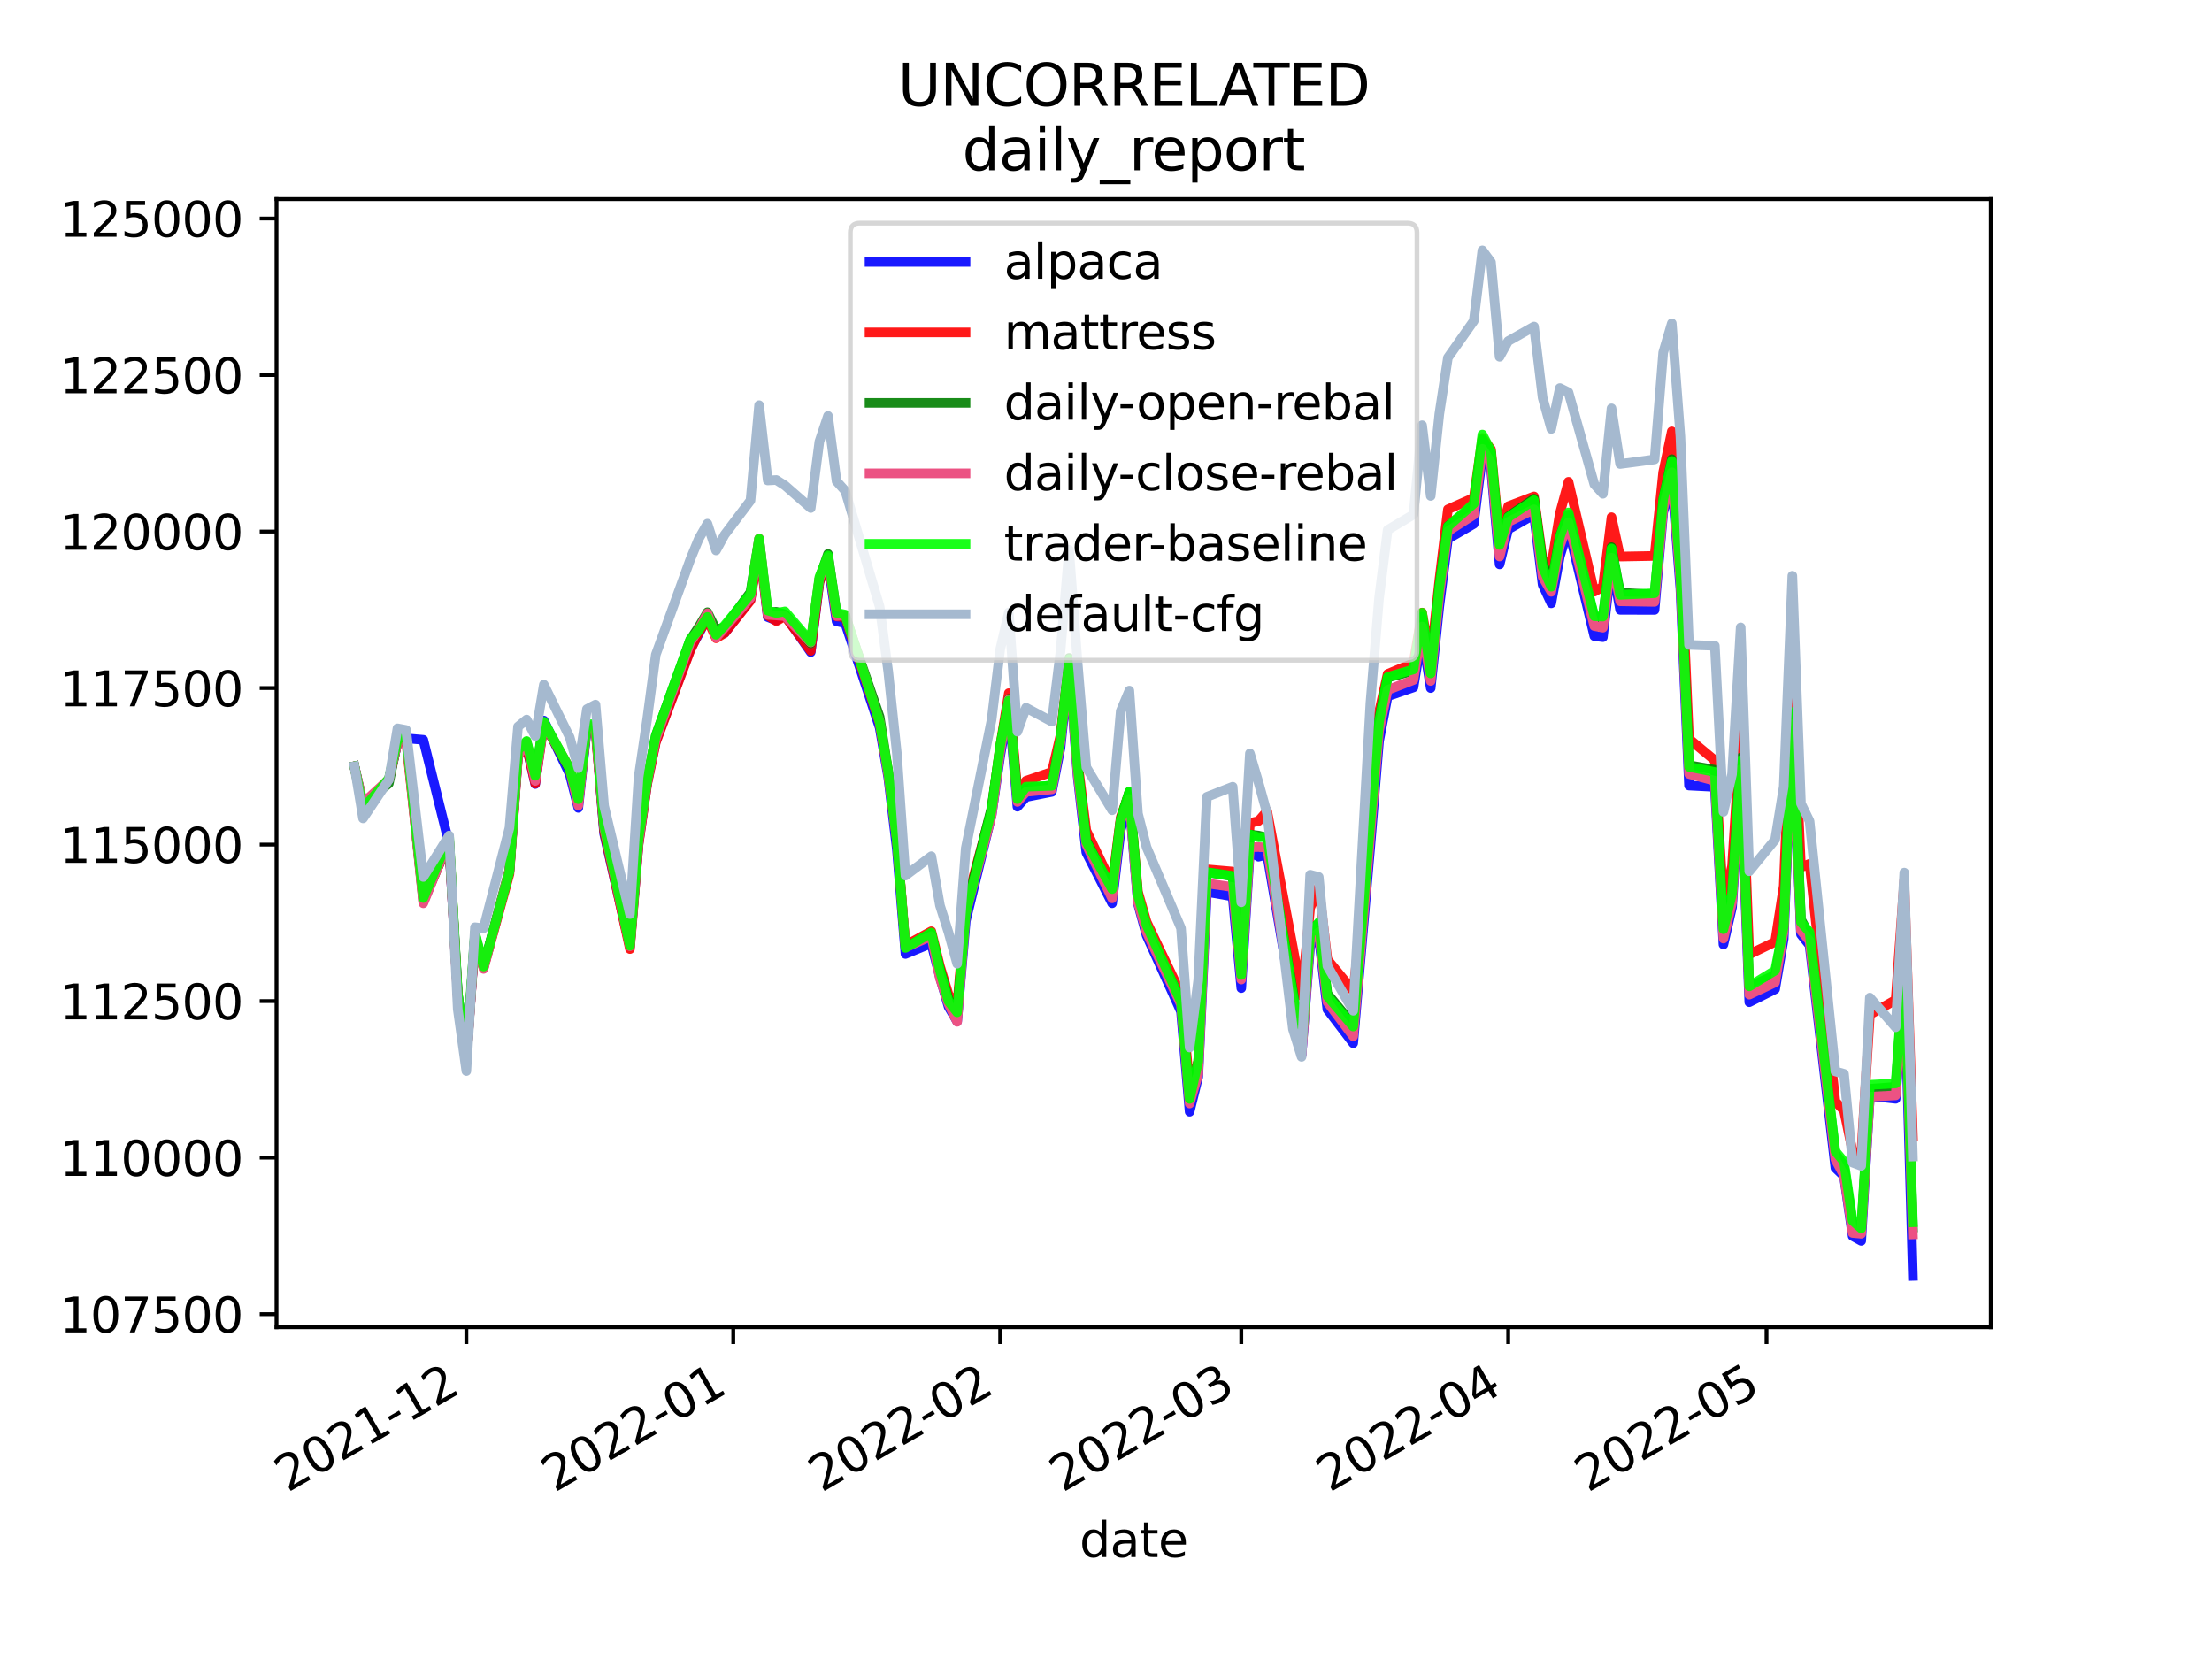 <?xml version="1.0" encoding="utf-8" standalone="no"?>
<!DOCTYPE svg PUBLIC "-//W3C//DTD SVG 1.1//EN"
  "http://www.w3.org/Graphics/SVG/1.1/DTD/svg11.dtd">
<svg height="345.6pt" version="1.1" viewBox="0 0 460.8 345.6" width="460.8pt" xmlns="http://www.w3.org/2000/svg" xmlns:xlink="http://www.w3.org/1999/xlink">
 <defs>
  <style type="text/css">*{stroke-linecap:butt;stroke-linejoin:round;}</style>
 </defs>
 <g id="figure_1">
  <g id="patch_1">
   <path d="M 0 345.6 
L 460.8 345.6 
L 460.8 0 
L 0 0 
z
" style="fill:#ffffff;"/>
  </g>
  <g id="axes_1">
   <g id="patch_2">
    <path d="M 57.6 276.48 
L 414.72 276.48 
L 414.72 41.472 
L 57.6 41.472 
z
" style="fill:#ffffff;"/>
   </g>
   <g id="matplotlib.axis_1">
    <g id="xtick_1">
     <g id="line2d_1">
      <defs>
       <path d="M 0 0 
L 0 3.5 
" id="m621f47d88f" style="stroke:#000000;stroke-width:0.8;"/>
      </defs>
      <g>
       <use style="stroke:#000000;stroke-width:0.8;" x="97.15" xlink:href="#m621f47d88f" y="276.48"/>
      </g>
     </g>
     <g id="text_1">
      <!-- 2021-12 -->
      <g transform="translate(59.926 310.952)rotate(-30)scale(0.1 -0.1)">
       <defs>
        <path d="M 1228 531 
L 3431 531 
L 3431 0 
L 469 0 
L 469 531 
Q 828 903 1448 1529 
Q 2069 2156 2228 2338 
Q 2531 2678 2651 2914 
Q 2772 3150 2772 3378 
Q 2772 3750 2511 3984 
Q 2250 4219 1831 4219 
Q 1534 4219 1204 4116 
Q 875 4013 500 3803 
L 500 4441 
Q 881 4594 1212 4672 
Q 1544 4750 1819 4750 
Q 2544 4750 2975 4387 
Q 3406 4025 3406 3419 
Q 3406 3131 3298 2873 
Q 3191 2616 2906 2266 
Q 2828 2175 2409 1742 
Q 1991 1309 1228 531 
z
" id="DejaVuSans-32" transform="scale(0.016)"/>
        <path d="M 2034 4250 
Q 1547 4250 1301 3770 
Q 1056 3291 1056 2328 
Q 1056 1369 1301 889 
Q 1547 409 2034 409 
Q 2525 409 2770 889 
Q 3016 1369 3016 2328 
Q 3016 3291 2770 3770 
Q 2525 4250 2034 4250 
z
M 2034 4750 
Q 2819 4750 3233 4129 
Q 3647 3509 3647 2328 
Q 3647 1150 3233 529 
Q 2819 -91 2034 -91 
Q 1250 -91 836 529 
Q 422 1150 422 2328 
Q 422 3509 836 4129 
Q 1250 4750 2034 4750 
z
" id="DejaVuSans-30" transform="scale(0.016)"/>
        <path d="M 794 531 
L 1825 531 
L 1825 4091 
L 703 3866 
L 703 4441 
L 1819 4666 
L 2450 4666 
L 2450 531 
L 3481 531 
L 3481 0 
L 794 0 
L 794 531 
z
" id="DejaVuSans-31" transform="scale(0.016)"/>
        <path d="M 313 2009 
L 1997 2009 
L 1997 1497 
L 313 1497 
L 313 2009 
z
" id="DejaVuSans-2d" transform="scale(0.016)"/>
       </defs>
       <use xlink:href="#DejaVuSans-32"/>
       <use x="63.623" xlink:href="#DejaVuSans-30"/>
       <use x="127.246" xlink:href="#DejaVuSans-32"/>
       <use x="190.869" xlink:href="#DejaVuSans-31"/>
       <use x="254.492" xlink:href="#DejaVuSans-2d"/>
       <use x="290.576" xlink:href="#DejaVuSans-31"/>
       <use x="354.199" xlink:href="#DejaVuSans-32"/>
      </g>
     </g>
    </g>
    <g id="xtick_2">
     <g id="line2d_2">
      <g>
       <use style="stroke:#000000;stroke-width:0.8;" x="152.754" xlink:href="#m621f47d88f" y="276.48"/>
      </g>
     </g>
     <g id="text_2">
      <!-- 2022-01 -->
      <g transform="translate(115.529 310.952)rotate(-30)scale(0.1 -0.1)">
       <use xlink:href="#DejaVuSans-32"/>
       <use x="63.623" xlink:href="#DejaVuSans-30"/>
       <use x="127.246" xlink:href="#DejaVuSans-32"/>
       <use x="190.869" xlink:href="#DejaVuSans-32"/>
       <use x="254.492" xlink:href="#DejaVuSans-2d"/>
       <use x="290.576" xlink:href="#DejaVuSans-30"/>
       <use x="354.199" xlink:href="#DejaVuSans-31"/>
      </g>
     </g>
    </g>
    <g id="xtick_3">
     <g id="line2d_3">
      <g>
       <use style="stroke:#000000;stroke-width:0.8;" x="208.358" xlink:href="#m621f47d88f" y="276.48"/>
      </g>
     </g>
     <g id="text_3">
      <!-- 2022-02 -->
      <g transform="translate(171.133 310.952)rotate(-30)scale(0.1 -0.1)">
       <use xlink:href="#DejaVuSans-32"/>
       <use x="63.623" xlink:href="#DejaVuSans-30"/>
       <use x="127.246" xlink:href="#DejaVuSans-32"/>
       <use x="190.869" xlink:href="#DejaVuSans-32"/>
       <use x="254.492" xlink:href="#DejaVuSans-2d"/>
       <use x="290.576" xlink:href="#DejaVuSans-30"/>
       <use x="354.199" xlink:href="#DejaVuSans-32"/>
      </g>
     </g>
    </g>
    <g id="xtick_4">
     <g id="line2d_4">
      <g>
       <use style="stroke:#000000;stroke-width:0.8;" x="258.581" xlink:href="#m621f47d88f" y="276.48"/>
      </g>
     </g>
     <g id="text_4">
      <!-- 2022-03 -->
      <g transform="translate(221.356 310.952)rotate(-30)scale(0.1 -0.1)">
       <defs>
        <path d="M 2597 2516 
Q 3050 2419 3304 2112 
Q 3559 1806 3559 1356 
Q 3559 666 3084 287 
Q 2609 -91 1734 -91 
Q 1441 -91 1130 -33 
Q 819 25 488 141 
L 488 750 
Q 750 597 1062 519 
Q 1375 441 1716 441 
Q 2309 441 2620 675 
Q 2931 909 2931 1356 
Q 2931 1769 2642 2001 
Q 2353 2234 1838 2234 
L 1294 2234 
L 1294 2753 
L 1863 2753 
Q 2328 2753 2575 2939 
Q 2822 3125 2822 3475 
Q 2822 3834 2567 4026 
Q 2313 4219 1838 4219 
Q 1578 4219 1281 4162 
Q 984 4106 628 3988 
L 628 4550 
Q 988 4650 1302 4700 
Q 1616 4750 1894 4750 
Q 2613 4750 3031 4423 
Q 3450 4097 3450 3541 
Q 3450 3153 3228 2886 
Q 3006 2619 2597 2516 
z
" id="DejaVuSans-33" transform="scale(0.016)"/>
       </defs>
       <use xlink:href="#DejaVuSans-32"/>
       <use x="63.623" xlink:href="#DejaVuSans-30"/>
       <use x="127.246" xlink:href="#DejaVuSans-32"/>
       <use x="190.869" xlink:href="#DejaVuSans-32"/>
       <use x="254.492" xlink:href="#DejaVuSans-2d"/>
       <use x="290.576" xlink:href="#DejaVuSans-30"/>
       <use x="354.199" xlink:href="#DejaVuSans-33"/>
      </g>
     </g>
    </g>
    <g id="xtick_5">
     <g id="line2d_5">
      <g>
       <use style="stroke:#000000;stroke-width:0.8;" x="314.185" xlink:href="#m621f47d88f" y="276.48"/>
      </g>
     </g>
     <g id="text_5">
      <!-- 2022-04 -->
      <g transform="translate(276.96 310.952)rotate(-30)scale(0.1 -0.1)">
       <defs>
        <path d="M 2419 4116 
L 825 1625 
L 2419 1625 
L 2419 4116 
z
M 2253 4666 
L 3047 4666 
L 3047 1625 
L 3713 1625 
L 3713 1100 
L 3047 1100 
L 3047 0 
L 2419 0 
L 2419 1100 
L 313 1100 
L 313 1709 
L 2253 4666 
z
" id="DejaVuSans-34" transform="scale(0.016)"/>
       </defs>
       <use xlink:href="#DejaVuSans-32"/>
       <use x="63.623" xlink:href="#DejaVuSans-30"/>
       <use x="127.246" xlink:href="#DejaVuSans-32"/>
       <use x="190.869" xlink:href="#DejaVuSans-32"/>
       <use x="254.492" xlink:href="#DejaVuSans-2d"/>
       <use x="290.576" xlink:href="#DejaVuSans-30"/>
       <use x="354.199" xlink:href="#DejaVuSans-34"/>
      </g>
     </g>
    </g>
    <g id="xtick_6">
     <g id="line2d_6">
      <g>
       <use style="stroke:#000000;stroke-width:0.8;" x="367.995" xlink:href="#m621f47d88f" y="276.48"/>
      </g>
     </g>
     <g id="text_6">
      <!-- 2022-05 -->
      <g transform="translate(330.77 310.952)rotate(-30)scale(0.1 -0.1)">
       <defs>
        <path d="M 691 4666 
L 3169 4666 
L 3169 4134 
L 1269 4134 
L 1269 2991 
Q 1406 3038 1543 3061 
Q 1681 3084 1819 3084 
Q 2600 3084 3056 2656 
Q 3513 2228 3513 1497 
Q 3513 744 3044 326 
Q 2575 -91 1722 -91 
Q 1428 -91 1123 -41 
Q 819 9 494 109 
L 494 744 
Q 775 591 1075 516 
Q 1375 441 1709 441 
Q 2250 441 2565 725 
Q 2881 1009 2881 1497 
Q 2881 1984 2565 2268 
Q 2250 2553 1709 2553 
Q 1456 2553 1204 2497 
Q 953 2441 691 2322 
L 691 4666 
z
" id="DejaVuSans-35" transform="scale(0.016)"/>
       </defs>
       <use xlink:href="#DejaVuSans-32"/>
       <use x="63.623" xlink:href="#DejaVuSans-30"/>
       <use x="127.246" xlink:href="#DejaVuSans-32"/>
       <use x="190.869" xlink:href="#DejaVuSans-32"/>
       <use x="254.492" xlink:href="#DejaVuSans-2d"/>
       <use x="290.576" xlink:href="#DejaVuSans-30"/>
       <use x="354.199" xlink:href="#DejaVuSans-35"/>
      </g>
     </g>
    </g>
    <g id="text_7">
     <!-- date -->
     <g transform="translate(224.885 324.351)scale(0.1 -0.1)">
      <defs>
       <path d="M 2906 2969 
L 2906 4863 
L 3481 4863 
L 3481 0 
L 2906 0 
L 2906 525 
Q 2725 213 2448 61 
Q 2172 -91 1784 -91 
Q 1150 -91 751 415 
Q 353 922 353 1747 
Q 353 2572 751 3078 
Q 1150 3584 1784 3584 
Q 2172 3584 2448 3432 
Q 2725 3281 2906 2969 
z
M 947 1747 
Q 947 1113 1208 752 
Q 1469 391 1925 391 
Q 2381 391 2643 752 
Q 2906 1113 2906 1747 
Q 2906 2381 2643 2742 
Q 2381 3103 1925 3103 
Q 1469 3103 1208 2742 
Q 947 2381 947 1747 
z
" id="DejaVuSans-64" transform="scale(0.016)"/>
       <path d="M 2194 1759 
Q 1497 1759 1228 1600 
Q 959 1441 959 1056 
Q 959 750 1161 570 
Q 1363 391 1709 391 
Q 2188 391 2477 730 
Q 2766 1069 2766 1631 
L 2766 1759 
L 2194 1759 
z
M 3341 1997 
L 3341 0 
L 2766 0 
L 2766 531 
Q 2569 213 2275 61 
Q 1981 -91 1556 -91 
Q 1019 -91 701 211 
Q 384 513 384 1019 
Q 384 1609 779 1909 
Q 1175 2209 1959 2209 
L 2766 2209 
L 2766 2266 
Q 2766 2663 2505 2880 
Q 2244 3097 1772 3097 
Q 1472 3097 1187 3025 
Q 903 2953 641 2809 
L 641 3341 
Q 956 3463 1253 3523 
Q 1550 3584 1831 3584 
Q 2591 3584 2966 3190 
Q 3341 2797 3341 1997 
z
" id="DejaVuSans-61" transform="scale(0.016)"/>
       <path d="M 1172 4494 
L 1172 3500 
L 2356 3500 
L 2356 3053 
L 1172 3053 
L 1172 1153 
Q 1172 725 1289 603 
Q 1406 481 1766 481 
L 2356 481 
L 2356 0 
L 1766 0 
Q 1100 0 847 248 
Q 594 497 594 1153 
L 594 3053 
L 172 3053 
L 172 3500 
L 594 3500 
L 594 4494 
L 1172 4494 
z
" id="DejaVuSans-74" transform="scale(0.016)"/>
       <path d="M 3597 1894 
L 3597 1613 
L 953 1613 
Q 991 1019 1311 708 
Q 1631 397 2203 397 
Q 2534 397 2845 478 
Q 3156 559 3463 722 
L 3463 178 
Q 3153 47 2828 -22 
Q 2503 -91 2169 -91 
Q 1331 -91 842 396 
Q 353 884 353 1716 
Q 353 2575 817 3079 
Q 1281 3584 2069 3584 
Q 2775 3584 3186 3129 
Q 3597 2675 3597 1894 
z
M 3022 2063 
Q 3016 2534 2758 2815 
Q 2500 3097 2075 3097 
Q 1594 3097 1305 2825 
Q 1016 2553 972 2059 
L 3022 2063 
z
" id="DejaVuSans-65" transform="scale(0.016)"/>
      </defs>
      <use xlink:href="#DejaVuSans-64"/>
      <use x="63.477" xlink:href="#DejaVuSans-61"/>
      <use x="124.756" xlink:href="#DejaVuSans-74"/>
      <use x="163.965" xlink:href="#DejaVuSans-65"/>
     </g>
    </g>
   </g>
   <g id="matplotlib.axis_2">
    <g id="ytick_1">
     <g id="line2d_7">
      <defs>
       <path d="M 0 0 
L -3.5 0 
" id="m52523280ad" style="stroke:#000000;stroke-width:0.8;"/>
      </defs>
      <g>
       <use style="stroke:#000000;stroke-width:0.8;" x="57.6" xlink:href="#m52523280ad" y="273.765"/>
      </g>
     </g>
     <g id="text_8">
      <!-- 107500 -->
      <g transform="translate(12.425 277.564)scale(0.1 -0.1)">
       <defs>
        <path d="M 525 4666 
L 3525 4666 
L 3525 4397 
L 1831 0 
L 1172 0 
L 2766 4134 
L 525 4134 
L 525 4666 
z
" id="DejaVuSans-37" transform="scale(0.016)"/>
       </defs>
       <use xlink:href="#DejaVuSans-31"/>
       <use x="63.623" xlink:href="#DejaVuSans-30"/>
       <use x="127.246" xlink:href="#DejaVuSans-37"/>
       <use x="190.869" xlink:href="#DejaVuSans-35"/>
       <use x="254.492" xlink:href="#DejaVuSans-30"/>
       <use x="318.115" xlink:href="#DejaVuSans-30"/>
      </g>
     </g>
    </g>
    <g id="ytick_2">
     <g id="line2d_8">
      <g>
       <use style="stroke:#000000;stroke-width:0.8;" x="57.6" xlink:href="#m52523280ad" y="241.158"/>
      </g>
     </g>
     <g id="text_9">
      <!-- 110000 -->
      <g transform="translate(12.425 244.957)scale(0.1 -0.1)">
       <use xlink:href="#DejaVuSans-31"/>
       <use x="63.623" xlink:href="#DejaVuSans-31"/>
       <use x="127.246" xlink:href="#DejaVuSans-30"/>
       <use x="190.869" xlink:href="#DejaVuSans-30"/>
       <use x="254.492" xlink:href="#DejaVuSans-30"/>
       <use x="318.115" xlink:href="#DejaVuSans-30"/>
      </g>
     </g>
    </g>
    <g id="ytick_3">
     <g id="line2d_9">
      <g>
       <use style="stroke:#000000;stroke-width:0.8;" x="57.6" xlink:href="#m52523280ad" y="208.551"/>
      </g>
     </g>
     <g id="text_10">
      <!-- 112500 -->
      <g transform="translate(12.425 212.351)scale(0.1 -0.1)">
       <use xlink:href="#DejaVuSans-31"/>
       <use x="63.623" xlink:href="#DejaVuSans-31"/>
       <use x="127.246" xlink:href="#DejaVuSans-32"/>
       <use x="190.869" xlink:href="#DejaVuSans-35"/>
       <use x="254.492" xlink:href="#DejaVuSans-30"/>
       <use x="318.115" xlink:href="#DejaVuSans-30"/>
      </g>
     </g>
    </g>
    <g id="ytick_4">
     <g id="line2d_10">
      <g>
       <use style="stroke:#000000;stroke-width:0.8;" x="57.6" xlink:href="#m52523280ad" y="175.945"/>
      </g>
     </g>
     <g id="text_11">
      <!-- 115000 -->
      <g transform="translate(12.425 179.744)scale(0.1 -0.1)">
       <use xlink:href="#DejaVuSans-31"/>
       <use x="63.623" xlink:href="#DejaVuSans-31"/>
       <use x="127.246" xlink:href="#DejaVuSans-35"/>
       <use x="190.869" xlink:href="#DejaVuSans-30"/>
       <use x="254.492" xlink:href="#DejaVuSans-30"/>
       <use x="318.115" xlink:href="#DejaVuSans-30"/>
      </g>
     </g>
    </g>
    <g id="ytick_5">
     <g id="line2d_11">
      <g>
       <use style="stroke:#000000;stroke-width:0.8;" x="57.6" xlink:href="#m52523280ad" y="143.338"/>
      </g>
     </g>
     <g id="text_12">
      <!-- 117500 -->
      <g transform="translate(12.425 147.137)scale(0.1 -0.1)">
       <use xlink:href="#DejaVuSans-31"/>
       <use x="63.623" xlink:href="#DejaVuSans-31"/>
       <use x="127.246" xlink:href="#DejaVuSans-37"/>
       <use x="190.869" xlink:href="#DejaVuSans-35"/>
       <use x="254.492" xlink:href="#DejaVuSans-30"/>
       <use x="318.115" xlink:href="#DejaVuSans-30"/>
      </g>
     </g>
    </g>
    <g id="ytick_6">
     <g id="line2d_12">
      <g>
       <use style="stroke:#000000;stroke-width:0.8;" x="57.6" xlink:href="#m52523280ad" y="110.731"/>
      </g>
     </g>
     <g id="text_13">
      <!-- 120000 -->
      <g transform="translate(12.425 114.53)scale(0.1 -0.1)">
       <use xlink:href="#DejaVuSans-31"/>
       <use x="63.623" xlink:href="#DejaVuSans-32"/>
       <use x="127.246" xlink:href="#DejaVuSans-30"/>
       <use x="190.869" xlink:href="#DejaVuSans-30"/>
       <use x="254.492" xlink:href="#DejaVuSans-30"/>
       <use x="318.115" xlink:href="#DejaVuSans-30"/>
      </g>
     </g>
    </g>
    <g id="ytick_7">
     <g id="line2d_13">
      <g>
       <use style="stroke:#000000;stroke-width:0.8;" x="57.6" xlink:href="#m52523280ad" y="78.125"/>
      </g>
     </g>
     <g id="text_14">
      <!-- 122500 -->
      <g transform="translate(12.425 81.924)scale(0.1 -0.1)">
       <use xlink:href="#DejaVuSans-31"/>
       <use x="63.623" xlink:href="#DejaVuSans-32"/>
       <use x="127.246" xlink:href="#DejaVuSans-32"/>
       <use x="190.869" xlink:href="#DejaVuSans-35"/>
       <use x="254.492" xlink:href="#DejaVuSans-30"/>
       <use x="318.115" xlink:href="#DejaVuSans-30"/>
      </g>
     </g>
    </g>
    <g id="ytick_8">
     <g id="line2d_14">
      <g>
       <use style="stroke:#000000;stroke-width:0.8;" x="57.6" xlink:href="#m52523280ad" y="45.518"/>
      </g>
     </g>
     <g id="text_15">
      <!-- 125000 -->
      <g transform="translate(12.425 49.317)scale(0.1 -0.1)">
       <use xlink:href="#DejaVuSans-31"/>
       <use x="63.623" xlink:href="#DejaVuSans-32"/>
       <use x="127.246" xlink:href="#DejaVuSans-35"/>
       <use x="190.869" xlink:href="#DejaVuSans-30"/>
       <use x="254.492" xlink:href="#DejaVuSans-30"/>
       <use x="318.115" xlink:href="#DejaVuSans-30"/>
      </g>
     </g>
    </g>
   </g>
   <g id="line2d_15">
    <path clip-path="url(#pc4876a815e)" d="M 73.833 159.634 
L 75.626 167.587 
L 81.007 162.572 
L 82.801 154.713 
L 84.595 153.808 
L 88.182 154.115 
L 93.563 175.822 
L 95.357 207.191 
L 97.15 220.588 
L 98.944 195.381 
L 100.738 201.538 
L 106.119 181.588 
L 107.912 157.27 
L 109.706 155.54 
L 111.5 163.331 
L 113.294 150.111 
L 118.675 161.274 
L 120.468 168.293 
L 122.262 151.699 
L 124.056 151.475 
L 125.849 173.662 
L 131.23 197.192 
L 133.024 175.727 
L 134.818 163.101 
L 136.611 154.452 
L 143.786 135.312 
L 145.58 132.027 
L 147.373 128.499 
L 149.167 132.439 
L 150.961 131.869 
L 156.342 124.87 
L 158.135 112.852 
L 159.929 128.542 
L 161.723 129.232 
L 163.516 128.137 
L 168.897 135.853 
L 170.691 121.2 
L 172.485 117.155 
L 174.278 129.431 
L 176.072 129.842 
L 183.247 151.571 
L 185.04 161.954 
L 186.834 176.896 
L 188.628 198.728 
L 194.009 196.51 
L 195.802 203.534 
L 197.596 209.722 
L 199.39 212.763 
L 201.183 191.863 
L 206.564 169.831 
L 208.358 157.466 
L 210.152 146.97 
L 211.945 168.049 
L 213.739 166.03 
L 219.12 164.97 
L 220.914 155.833 
L 222.707 138.567 
L 224.501 161.791 
L 226.295 177.588 
L 231.676 188.166 
L 233.469 172.854 
L 235.263 166.805 
L 237.057 188.266 
L 238.851 194.869 
L 246.025 210.728 
L 247.819 231.597 
L 249.613 224.332 
L 251.406 185.791 
L 256.787 186.747 
L 258.581 205.839 
L 260.375 177.198 
L 262.168 178.471 
L 263.962 178.017 
L 269.343 209.527 
L 271.137 219.827 
L 272.93 196.96 
L 274.724 195.053 
L 276.518 210.278 
L 281.899 217.317 
L 283.692 196.687 
L 285.486 175.972 
L 287.28 154.406 
L 289.073 145.034 
L 294.454 143.197 
L 296.248 132.159 
L 298.042 143.338 
L 299.835 126.258 
L 301.629 112.258 
L 307.01 109.135 
L 308.804 94.881 
L 310.597 97.371 
L 312.391 117.571 
L 314.185 110.266 
L 319.566 107.213 
L 321.359 121.826 
L 323.153 125.682 
L 324.947 115.898 
L 326.74 110.025 
L 332.121 132.509 
L 333.915 132.734 
L 335.709 117.083 
L 337.502 127.037 
L 344.677 127.058 
L 346.471 106.739 
L 348.264 99.86 
L 350.058 122.64 
L 351.852 163.647 
L 357.233 163.926 
L 359.026 196.752 
L 360.82 188.987 
L 362.614 161.433 
L 364.408 208.769 
L 369.789 206.065 
L 371.582 195.538 
L 373.376 151.148 
L 375.17 194.647 
L 376.963 196.9 
L 382.344 243.301 
L 384.138 245.009 
L 385.932 257.498 
L 387.725 258.488 
L 389.519 228.311 
L 394.9 228.901 
L 396.694 203.261 
L 398.487 265.798 
" style="fill:none;stroke:#0000ff;stroke-linecap:square;stroke-opacity:0.9;stroke-width:2;"/>
   </g>
   <g id="line2d_16">
    <path clip-path="url(#pc4876a815e)" d="M 73.833 159.634 
L 75.626 168.218 
L 81.007 162.429 
L 82.801 154.59 
L 84.595 154.161 
L 88.182 187.332 
L 93.563 175.614 
L 95.357 207.728 
L 97.15 221.025 
L 98.944 195.443 
L 100.738 201.702 
L 106.119 182.105 
L 107.912 157.524 
L 109.706 155.478 
L 111.5 163.24 
L 113.294 150.792 
L 118.675 160.152 
L 120.468 167.428 
L 122.262 150.955 
L 124.056 152.109 
L 125.849 173.242 
L 131.23 197.705 
L 133.024 175.929 
L 134.818 163.351 
L 136.611 154.687 
L 143.786 135.554 
L 145.58 131.728 
L 147.373 128.961 
L 149.167 132.964 
L 150.961 131.876 
L 156.342 125.1 
L 158.135 113.881 
L 159.929 128.221 
L 161.723 129.387 
L 163.516 128.356 
L 168.897 135.588 
L 170.691 121.303 
L 172.485 116.307 
L 174.278 128.419 
L 176.072 128.558 
L 183.247 150.686 
L 185.04 161.041 
L 186.834 174.764 
L 188.628 196.942 
L 194.009 193.99 
L 195.802 201.251 
L 197.596 207.176 
L 199.39 209.692 
L 201.183 188.618 
L 206.564 168.639 
L 208.358 155.414 
L 210.152 144.398 
L 211.945 164.846 
L 213.739 162.651 
L 219.12 160.814 
L 220.914 153.197 
L 222.707 137.4 
L 224.501 158.638 
L 226.295 173.02 
L 231.676 184.25 
L 233.469 170.238 
L 235.263 165.119 
L 237.057 185.785 
L 238.851 192.027 
L 246.025 207.069 
L 247.819 226.445 
L 249.613 221.212 
L 251.406 181.095 
L 256.787 181.562 
L 258.581 199.616 
L 260.375 171.445 
L 262.168 171.039 
L 263.962 168.958 
L 269.343 197.426 
L 271.137 207.475 
L 272.93 189.136 
L 274.724 184.73 
L 276.518 199.887 
L 281.899 206.443 
L 283.692 190.491 
L 285.486 171.243 
L 287.28 148.34 
L 289.073 140.395 
L 294.454 138.137 
L 296.248 127.611 
L 298.042 137.55 
L 299.835 120.875 
L 301.629 106.103 
L 307.01 103.724 
L 308.804 91.237 
L 310.597 93.581 
L 312.391 112.326 
L 314.185 105.466 
L 319.566 103.416 
L 321.359 116.654 
L 323.153 117.951 
L 324.947 106.954 
L 326.74 100.367 
L 332.121 123.253 
L 333.915 122.235 
L 335.709 107.743 
L 337.502 115.939 
L 344.677 115.811 
L 346.471 98.377 
L 348.264 89.863 
L 350.058 113.76 
L 351.852 153.917 
L 357.233 158.398 
L 359.026 188.187 
L 360.82 180.427 
L 362.614 152.356 
L 364.408 198.811 
L 369.789 196.196 
L 371.582 184.555 
L 373.376 140.423 
L 375.17 180.668 
L 376.963 179.957 
L 382.344 229.461 
L 384.138 231.346 
L 385.932 239.906 
L 387.725 240.518 
L 389.519 211.352 
L 394.9 208.292 
L 396.694 183.36 
L 398.487 236.663 
" style="fill:none;stroke:#ff0000;stroke-linecap:square;stroke-opacity:0.9;stroke-width:2;"/>
   </g>
   <g id="line2d_17">
    <path clip-path="url(#pc4876a815e)" d="M 73.833 159.634 
L 75.626 167.498 
L 81.007 163.206 
L 82.801 154.372 
L 84.595 153.022 
L 88.182 187.911 
L 93.563 175.126 
L 95.357 206.893 
L 97.15 221.089 
L 98.944 194.554 
L 100.738 201.362 
L 106.119 181.167 
L 107.912 156.926 
L 109.706 154.659 
L 111.5 161.776 
L 113.294 150.527 
L 118.675 160.362 
L 120.468 166.778 
L 122.262 151.531 
L 124.056 151.236 
L 125.849 172.747 
L 131.23 196.691 
L 133.024 174.899 
L 134.818 162.664 
L 136.611 153.221 
L 143.786 133.3 
L 145.58 130.577 
L 147.373 127.539 
L 149.167 131.169 
L 150.961 130.654 
L 156.342 123.364 
L 158.135 112.234 
L 159.929 127.588 
L 161.723 127.447 
L 163.516 127.983 
L 168.897 134.019 
L 170.691 120.607 
L 172.485 115.395 
L 174.278 127.715 
L 176.072 128.405 
L 183.247 149.343 
L 185.04 160.775 
L 186.834 174.965 
L 188.628 197.329 
L 194.009 194.594 
L 195.802 201.873 
L 197.596 208.148 
L 199.39 210.937 
L 201.183 189.529 
L 206.564 168.244 
L 208.358 155.668 
L 210.152 145.585 
L 211.945 165.668 
L 213.739 164.234 
L 219.12 163.595 
L 220.914 154.047 
L 222.707 137.067 
L 224.501 159.538 
L 226.295 175.073 
L 231.676 185.514 
L 233.469 170.59 
L 235.263 164.912 
L 237.057 186.838 
L 238.851 193.837 
L 246.025 208.284 
L 247.819 229.605 
L 249.613 221.031 
L 251.406 181.707 
L 256.787 182.52 
L 258.581 202.438 
L 260.375 173.86 
L 262.168 174.07 
L 263.962 174.504 
L 269.343 206.482 
L 271.137 218.166 
L 272.93 193.623 
L 274.724 192.389 
L 276.518 207.028 
L 281.899 213.49 
L 283.692 192.854 
L 285.486 172.086 
L 287.28 149.832 
L 289.073 141.13 
L 294.454 139.772 
L 296.248 128.454 
L 298.042 139.925 
L 299.835 122.177 
L 301.629 109.583 
L 307.01 105.295 
L 308.804 91.57 
L 310.597 94.34 
L 312.391 114.108 
L 314.185 107.592 
L 319.566 103.897 
L 321.359 117.307 
L 323.153 121.817 
L 324.947 111.623 
L 326.74 107.191 
L 332.121 128.6 
L 333.915 128.552 
L 335.709 113.985 
L 337.502 123.478 
L 344.677 123.849 
L 346.471 103.981 
L 348.264 95.654 
L 350.058 118.403 
L 351.852 159.406 
L 357.233 160.374 
L 359.026 193.655 
L 360.82 186.488 
L 362.614 157.824 
L 364.408 205.555 
L 369.789 203.109 
L 371.582 192.883 
L 373.376 148.684 
L 375.17 191.536 
L 376.963 194.831 
L 382.344 240.317 
L 384.138 242.754 
L 385.932 254.926 
L 387.725 256.347 
L 389.519 226.82 
L 394.9 226.425 
L 396.694 201.18 
L 398.487 255.718 
" style="fill:none;stroke:#008000;stroke-linecap:square;stroke-opacity:0.9;stroke-width:2;"/>
   </g>
   <g id="line2d_18">
    <path clip-path="url(#pc4876a815e)" d="M 73.833 159.634 
L 75.626 167.305 
L 81.007 162.342 
L 82.801 154.728 
L 84.595 153.514 
L 88.182 188.174 
L 93.563 174.911 
L 95.357 207.381 
L 97.15 221 
L 98.944 194.837 
L 100.738 201.839 
L 106.119 181.285 
L 107.912 157.519 
L 109.706 154.512 
L 111.5 162.687 
L 113.294 150.583 
L 118.675 160.078 
L 120.468 167.821 
L 122.262 151.019 
L 124.056 151.861 
L 125.849 172.504 
L 131.23 197.136 
L 133.024 175.188 
L 134.818 162.744 
L 136.611 153.966 
L 143.786 133.867 
L 145.58 131.096 
L 147.373 127.753 
L 149.167 132.838 
L 150.961 130.768 
L 156.342 124.548 
L 158.135 112.186 
L 159.929 128.09 
L 161.723 128.205 
L 163.516 128.355 
L 168.897 133.831 
L 170.691 120.547 
L 172.485 116.116 
L 174.278 128.341 
L 176.072 128.15 
L 183.247 150.398 
L 185.04 161.397 
L 186.834 175.107 
L 188.628 197.377 
L 194.009 195.006 
L 195.802 203.826 
L 197.596 209.139 
L 199.39 212.861 
L 201.183 190.283 
L 206.564 169.922 
L 208.358 156.597 
L 210.152 145.714 
L 211.945 167.05 
L 213.739 164.962 
L 219.12 164.434 
L 220.914 154.652 
L 222.707 137.863 
L 224.501 161.283 
L 226.295 175.936 
L 231.676 187.15 
L 233.469 171.044 
L 235.263 166.438 
L 237.057 188.013 
L 238.851 194.166 
L 246.025 209.288 
L 247.819 229.884 
L 249.613 223.779 
L 251.406 184.02 
L 256.787 184.794 
L 258.581 204.059 
L 260.375 176.495 
L 262.168 176.453 
L 263.962 176.565 
L 269.343 209.377 
L 271.137 219.769 
L 272.93 195.801 
L 274.724 194.177 
L 276.518 208.743 
L 281.899 215.878 
L 283.692 194.987 
L 285.486 173.578 
L 287.28 152.212 
L 289.073 143.74 
L 294.454 141.659 
L 296.248 130.519 
L 298.042 141.866 
L 299.835 124.028 
L 301.629 110.671 
L 307.01 107.24 
L 308.804 93.507 
L 310.597 96.401 
L 312.391 115.93 
L 314.185 108.739 
L 319.566 106.104 
L 321.359 120.18 
L 323.153 123.281 
L 324.947 113.729 
L 326.74 108.801 
L 332.121 130.414 
L 333.915 130.752 
L 335.709 116.185 
L 337.502 125.258 
L 344.677 125.378 
L 346.471 106.163 
L 348.264 98.389 
L 350.058 121.124 
L 351.852 161.227 
L 357.233 162.659 
L 359.026 195.528 
L 360.82 188.005 
L 362.614 160.3 
L 364.408 207.201 
L 369.789 204.642 
L 371.582 193.993 
L 373.376 150.884 
L 375.17 193.864 
L 376.963 195.994 
L 382.344 241.55 
L 384.138 244.841 
L 385.932 256.851 
L 387.725 257.015 
L 389.519 228.46 
L 394.9 228.189 
L 396.694 202.259 
L 398.487 257.146 
" style="fill:none;stroke:#ec5283;stroke-linecap:square;stroke-width:2;"/>
   </g>
   <g id="line2d_19">
    <path clip-path="url(#pc4876a815e)" d="M 73.833 159.634 
L 75.626 168.451 
L 81.007 162.196 
L 82.801 154.052 
L 84.595 152.812 
L 88.182 187.073 
L 93.563 174.393 
L 95.357 207.096 
L 97.15 219.735 
L 98.944 194.253 
L 100.738 201.344 
L 106.119 181.629 
L 107.912 156.275 
L 109.706 154.368 
L 111.5 161.598 
L 113.294 150.342 
L 118.675 160.115 
L 120.468 166.476 
L 122.262 150.869 
L 124.056 150.885 
L 125.849 171.94 
L 131.23 197.009 
L 133.024 174.478 
L 134.818 162.625 
L 136.611 153.227 
L 143.786 133.224 
L 145.58 131.287 
L 147.373 128.521 
L 149.167 132.232 
L 150.961 130.265 
L 156.342 123.738 
L 158.135 112.215 
L 159.929 127.188 
L 161.723 127.703 
L 163.516 127.365 
L 168.897 133.701 
L 170.691 120.177 
L 172.485 115.739 
L 174.278 127.66 
L 176.072 128.029 
L 183.247 150.424 
L 185.04 160.722 
L 186.834 174.928 
L 188.628 197.469 
L 194.009 194.255 
L 195.802 202.104 
L 197.596 208.559 
L 199.39 210.886 
L 201.183 190.198 
L 206.564 168.686 
L 208.358 155.214 
L 210.152 145.954 
L 211.945 166.469 
L 213.739 163.881 
L 219.12 163.705 
L 220.914 153.917 
L 222.707 137.35 
L 224.501 159.715 
L 226.295 175.332 
L 231.676 185.216 
L 233.469 170.735 
L 235.263 164.914 
L 237.057 186.51 
L 238.851 192.683 
L 246.025 208.655 
L 247.819 228.919 
L 249.613 221.092 
L 251.406 181.694 
L 256.787 182.474 
L 258.581 203.097 
L 260.375 173.833 
L 262.168 174.422 
L 263.962 174.319 
L 269.343 206.953 
L 271.137 217.784 
L 272.93 194.584 
L 274.724 192.134 
L 276.518 207.515 
L 281.899 213.84 
L 283.692 192.565 
L 285.486 170.955 
L 287.28 150.372 
L 289.073 141.034 
L 294.454 139.453 
L 296.248 127.642 
L 298.042 140.294 
L 299.835 122.326 
L 301.629 109.658 
L 307.01 104.904 
L 308.804 90.523 
L 310.597 93.981 
L 312.391 113.515 
L 314.185 107.745 
L 319.566 104.189 
L 321.359 118.11 
L 323.153 122.218 
L 324.947 111.834 
L 326.74 106.753 
L 332.121 128.362 
L 333.915 128.445 
L 335.709 114.25 
L 337.502 123.917 
L 344.677 123.572 
L 346.471 104.013 
L 348.264 96.038 
L 350.058 119.228 
L 351.852 159.756 
L 357.233 160.828 
L 359.026 193.572 
L 360.82 186.103 
L 362.614 158.363 
L 364.408 205.475 
L 369.789 202.173 
L 371.582 192.954 
L 373.376 148.316 
L 375.17 192.094 
L 376.963 194.178 
L 382.344 239.826 
L 384.138 242.001 
L 385.932 254.307 
L 387.725 255.886 
L 389.519 225.996 
L 394.9 225.694 
L 396.694 200.188 
L 398.487 254.628 
" style="fill:none;stroke:#00ff00;stroke-linecap:square;stroke-opacity:0.9;stroke-width:2;"/>
   </g>
   <g id="line2d_20">
    <path clip-path="url(#pc4876a815e)" d="M 73.833 159.634 
L 75.626 170.482 
L 81.007 162.449 
L 82.801 151.727 
L 84.595 152.066 
L 88.182 182.691 
L 93.563 174.055 
L 95.357 210.218 
L 97.15 223.119 
L 98.944 193.166 
L 100.738 193.372 
L 106.119 172.484 
L 107.912 151.37 
L 109.706 149.9 
L 111.5 153.334 
L 113.294 142.624 
L 118.675 153.58 
L 120.468 160.003 
L 122.262 147.721 
L 124.056 146.786 
L 125.849 167.883 
L 131.23 190.419 
L 133.024 161.944 
L 134.818 149.801 
L 136.611 136.384 
L 143.786 116.589 
L 145.58 112.223 
L 147.373 109.092 
L 149.167 114.66 
L 150.961 111.385 
L 156.342 104.257 
L 158.135 84.401 
L 159.929 100.086 
L 161.723 99.994 
L 163.516 101.132 
L 168.897 105.826 
L 170.691 91.991 
L 172.485 86.636 
L 174.278 100.252 
L 176.072 102.244 
L 183.247 126.386 
L 185.04 139.938 
L 186.834 156.928 
L 188.628 182.397 
L 194.009 178.366 
L 195.802 188.604 
L 197.596 194.262 
L 199.39 200.76 
L 201.183 176.702 
L 206.564 149.955 
L 208.358 135.262 
L 210.152 127.576 
L 211.945 152.415 
L 213.739 147.434 
L 219.12 150.322 
L 220.914 135.747 
L 222.707 114.54 
L 224.501 138.286 
L 226.295 159.826 
L 231.676 168.792 
L 233.469 148.124 
L 235.263 143.866 
L 237.057 169.486 
L 238.851 176.494 
L 246.025 193.37 
L 247.819 218.219 
L 249.613 204.172 
L 251.406 166.002 
L 256.787 163.892 
L 258.581 187.967 
L 260.375 156.948 
L 262.168 162.994 
L 263.962 169.466 
L 269.343 214.393 
L 271.137 220.161 
L 272.93 182.226 
L 274.724 182.689 
L 276.518 201.234 
L 281.899 210.554 
L 283.692 178.369 
L 285.486 146.383 
L 287.28 124.626 
L 289.073 110.399 
L 294.454 107.195 
L 296.248 88.582 
L 298.042 103.314 
L 299.835 86.234 
L 301.629 74.509 
L 307.01 66.851 
L 308.804 52.154 
L 310.597 54.612 
L 312.391 74.327 
L 314.185 71.058 
L 319.566 68.022 
L 321.359 82.854 
L 323.153 89.349 
L 324.947 80.839 
L 326.74 81.724 
L 332.121 100.882 
L 333.915 102.864 
L 335.709 85.066 
L 337.502 96.657 
L 344.677 95.706 
L 346.471 73.448 
L 348.264 67.356 
L 350.058 90.901 
L 351.852 134.34 
L 357.233 134.528 
L 359.026 169.117 
L 360.82 161.276 
L 362.614 130.695 
L 364.408 181.5 
L 369.789 174.917 
L 371.582 163.881 
L 373.376 119.942 
L 375.17 167.374 
L 376.963 171.059 
L 382.344 223.201 
L 384.138 223.702 
L 385.932 242.199 
L 387.725 242.874 
L 389.519 207.818 
L 394.9 213.997 
L 396.694 181.783 
L 398.487 240.928 
" style="fill:none;stroke:#a5b9cf;stroke-linecap:square;stroke-width:2;"/>
   </g>
   <g id="patch_3">
    <path d="M 57.6 276.48 
L 57.6 41.472 
" style="fill:none;stroke:#000000;stroke-linecap:square;stroke-linejoin:miter;stroke-width:0.8;"/>
   </g>
   <g id="patch_4">
    <path d="M 414.72 276.48 
L 414.72 41.472 
" style="fill:none;stroke:#000000;stroke-linecap:square;stroke-linejoin:miter;stroke-width:0.8;"/>
   </g>
   <g id="patch_5">
    <path d="M 57.6 276.48 
L 414.72 276.48 
" style="fill:none;stroke:#000000;stroke-linecap:square;stroke-linejoin:miter;stroke-width:0.8;"/>
   </g>
   <g id="patch_6">
    <path d="M 57.6 41.472 
L 414.72 41.472 
" style="fill:none;stroke:#000000;stroke-linecap:square;stroke-linejoin:miter;stroke-width:0.8;"/>
   </g>
   <g id="text_16">
    <!-- UNCORRELATED -->
    <g transform="translate(187.044 22.035)scale(0.12 -0.12)">
     <defs>
      <path d="M 556 4666 
L 1191 4666 
L 1191 1831 
Q 1191 1081 1462 751 
Q 1734 422 2344 422 
Q 2950 422 3222 751 
Q 3494 1081 3494 1831 
L 3494 4666 
L 4128 4666 
L 4128 1753 
Q 4128 841 3676 375 
Q 3225 -91 2344 -91 
Q 1459 -91 1007 375 
Q 556 841 556 1753 
L 556 4666 
z
" id="DejaVuSans-55" transform="scale(0.016)"/>
      <path d="M 628 4666 
L 1478 4666 
L 3547 763 
L 3547 4666 
L 4159 4666 
L 4159 0 
L 3309 0 
L 1241 3903 
L 1241 0 
L 628 0 
L 628 4666 
z
" id="DejaVuSans-4e" transform="scale(0.016)"/>
      <path d="M 4122 4306 
L 4122 3641 
Q 3803 3938 3442 4084 
Q 3081 4231 2675 4231 
Q 1875 4231 1450 3742 
Q 1025 3253 1025 2328 
Q 1025 1406 1450 917 
Q 1875 428 2675 428 
Q 3081 428 3442 575 
Q 3803 722 4122 1019 
L 4122 359 
Q 3791 134 3420 21 
Q 3050 -91 2638 -91 
Q 1578 -91 968 557 
Q 359 1206 359 2328 
Q 359 3453 968 4101 
Q 1578 4750 2638 4750 
Q 3056 4750 3426 4639 
Q 3797 4528 4122 4306 
z
" id="DejaVuSans-43" transform="scale(0.016)"/>
      <path d="M 2522 4238 
Q 1834 4238 1429 3725 
Q 1025 3213 1025 2328 
Q 1025 1447 1429 934 
Q 1834 422 2522 422 
Q 3209 422 3611 934 
Q 4013 1447 4013 2328 
Q 4013 3213 3611 3725 
Q 3209 4238 2522 4238 
z
M 2522 4750 
Q 3503 4750 4090 4092 
Q 4678 3434 4678 2328 
Q 4678 1225 4090 567 
Q 3503 -91 2522 -91 
Q 1538 -91 948 565 
Q 359 1222 359 2328 
Q 359 3434 948 4092 
Q 1538 4750 2522 4750 
z
" id="DejaVuSans-4f" transform="scale(0.016)"/>
      <path d="M 2841 2188 
Q 3044 2119 3236 1894 
Q 3428 1669 3622 1275 
L 4263 0 
L 3584 0 
L 2988 1197 
Q 2756 1666 2539 1819 
Q 2322 1972 1947 1972 
L 1259 1972 
L 1259 0 
L 628 0 
L 628 4666 
L 2053 4666 
Q 2853 4666 3247 4331 
Q 3641 3997 3641 3322 
Q 3641 2881 3436 2590 
Q 3231 2300 2841 2188 
z
M 1259 4147 
L 1259 2491 
L 2053 2491 
Q 2509 2491 2742 2702 
Q 2975 2913 2975 3322 
Q 2975 3731 2742 3939 
Q 2509 4147 2053 4147 
L 1259 4147 
z
" id="DejaVuSans-52" transform="scale(0.016)"/>
      <path d="M 628 4666 
L 3578 4666 
L 3578 4134 
L 1259 4134 
L 1259 2753 
L 3481 2753 
L 3481 2222 
L 1259 2222 
L 1259 531 
L 3634 531 
L 3634 0 
L 628 0 
L 628 4666 
z
" id="DejaVuSans-45" transform="scale(0.016)"/>
      <path d="M 628 4666 
L 1259 4666 
L 1259 531 
L 3531 531 
L 3531 0 
L 628 0 
L 628 4666 
z
" id="DejaVuSans-4c" transform="scale(0.016)"/>
      <path d="M 2188 4044 
L 1331 1722 
L 3047 1722 
L 2188 4044 
z
M 1831 4666 
L 2547 4666 
L 4325 0 
L 3669 0 
L 3244 1197 
L 1141 1197 
L 716 0 
L 50 0 
L 1831 4666 
z
" id="DejaVuSans-41" transform="scale(0.016)"/>
      <path d="M -19 4666 
L 3928 4666 
L 3928 4134 
L 2272 4134 
L 2272 0 
L 1638 0 
L 1638 4134 
L -19 4134 
L -19 4666 
z
" id="DejaVuSans-54" transform="scale(0.016)"/>
      <path d="M 1259 4147 
L 1259 519 
L 2022 519 
Q 2988 519 3436 956 
Q 3884 1394 3884 2338 
Q 3884 3275 3436 3711 
Q 2988 4147 2022 4147 
L 1259 4147 
z
M 628 4666 
L 1925 4666 
Q 3281 4666 3915 4102 
Q 4550 3538 4550 2338 
Q 4550 1131 3912 565 
Q 3275 0 1925 0 
L 628 0 
L 628 4666 
z
" id="DejaVuSans-44" transform="scale(0.016)"/>
     </defs>
     <use xlink:href="#DejaVuSans-55"/>
     <use x="73.193" xlink:href="#DejaVuSans-4e"/>
     <use x="147.998" xlink:href="#DejaVuSans-43"/>
     <use x="217.822" xlink:href="#DejaVuSans-4f"/>
     <use x="296.533" xlink:href="#DejaVuSans-52"/>
     <use x="366.016" xlink:href="#DejaVuSans-52"/>
     <use x="435.498" xlink:href="#DejaVuSans-45"/>
     <use x="498.682" xlink:href="#DejaVuSans-4c"/>
     <use x="556.645" xlink:href="#DejaVuSans-41"/>
     <use x="617.303" xlink:href="#DejaVuSans-54"/>
     <use x="678.387" xlink:href="#DejaVuSans-45"/>
     <use x="741.57" xlink:href="#DejaVuSans-44"/>
    </g>
    <!-- daily_report -->
    <g transform="translate(200.467 35.472)scale(0.12 -0.12)">
     <defs>
      <path d="M 603 3500 
L 1178 3500 
L 1178 0 
L 603 0 
L 603 3500 
z
M 603 4863 
L 1178 4863 
L 1178 4134 
L 603 4134 
L 603 4863 
z
" id="DejaVuSans-69" transform="scale(0.016)"/>
      <path d="M 603 4863 
L 1178 4863 
L 1178 0 
L 603 0 
L 603 4863 
z
" id="DejaVuSans-6c" transform="scale(0.016)"/>
      <path d="M 2059 -325 
Q 1816 -950 1584 -1140 
Q 1353 -1331 966 -1331 
L 506 -1331 
L 506 -850 
L 844 -850 
Q 1081 -850 1212 -737 
Q 1344 -625 1503 -206 
L 1606 56 
L 191 3500 
L 800 3500 
L 1894 763 
L 2988 3500 
L 3597 3500 
L 2059 -325 
z
" id="DejaVuSans-79" transform="scale(0.016)"/>
      <path d="M 3263 -1063 
L 3263 -1509 
L -63 -1509 
L -63 -1063 
L 3263 -1063 
z
" id="DejaVuSans-5f" transform="scale(0.016)"/>
      <path d="M 2631 2963 
Q 2534 3019 2420 3045 
Q 2306 3072 2169 3072 
Q 1681 3072 1420 2755 
Q 1159 2438 1159 1844 
L 1159 0 
L 581 0 
L 581 3500 
L 1159 3500 
L 1159 2956 
Q 1341 3275 1631 3429 
Q 1922 3584 2338 3584 
Q 2397 3584 2469 3576 
Q 2541 3569 2628 3553 
L 2631 2963 
z
" id="DejaVuSans-72" transform="scale(0.016)"/>
      <path d="M 1159 525 
L 1159 -1331 
L 581 -1331 
L 581 3500 
L 1159 3500 
L 1159 2969 
Q 1341 3281 1617 3432 
Q 1894 3584 2278 3584 
Q 2916 3584 3314 3078 
Q 3713 2572 3713 1747 
Q 3713 922 3314 415 
Q 2916 -91 2278 -91 
Q 1894 -91 1617 61 
Q 1341 213 1159 525 
z
M 3116 1747 
Q 3116 2381 2855 2742 
Q 2594 3103 2138 3103 
Q 1681 3103 1420 2742 
Q 1159 2381 1159 1747 
Q 1159 1113 1420 752 
Q 1681 391 2138 391 
Q 2594 391 2855 752 
Q 3116 1113 3116 1747 
z
" id="DejaVuSans-70" transform="scale(0.016)"/>
      <path d="M 1959 3097 
Q 1497 3097 1228 2736 
Q 959 2375 959 1747 
Q 959 1119 1226 758 
Q 1494 397 1959 397 
Q 2419 397 2687 759 
Q 2956 1122 2956 1747 
Q 2956 2369 2687 2733 
Q 2419 3097 1959 3097 
z
M 1959 3584 
Q 2709 3584 3137 3096 
Q 3566 2609 3566 1747 
Q 3566 888 3137 398 
Q 2709 -91 1959 -91 
Q 1206 -91 779 398 
Q 353 888 353 1747 
Q 353 2609 779 3096 
Q 1206 3584 1959 3584 
z
" id="DejaVuSans-6f" transform="scale(0.016)"/>
     </defs>
     <use xlink:href="#DejaVuSans-64"/>
     <use x="63.477" xlink:href="#DejaVuSans-61"/>
     <use x="124.756" xlink:href="#DejaVuSans-69"/>
     <use x="152.539" xlink:href="#DejaVuSans-6c"/>
     <use x="180.322" xlink:href="#DejaVuSans-79"/>
     <use x="239.502" xlink:href="#DejaVuSans-5f"/>
     <use x="289.502" xlink:href="#DejaVuSans-72"/>
     <use x="328.365" xlink:href="#DejaVuSans-65"/>
     <use x="389.889" xlink:href="#DejaVuSans-70"/>
     <use x="453.365" xlink:href="#DejaVuSans-6f"/>
     <use x="514.547" xlink:href="#DejaVuSans-72"/>
     <use x="555.66" xlink:href="#DejaVuSans-74"/>
    </g>
   </g>
   <g id="legend_1">
    <g id="patch_7">
     <path d="M 179.138 137.541 
L 293.182 137.541 
Q 295.182 137.541 295.182 135.541 
L 295.182 48.472 
Q 295.182 46.472 293.182 46.472 
L 179.138 46.472 
Q 177.138 46.472 177.138 48.472 
L 177.138 135.541 
Q 177.138 137.541 179.138 137.541 
z
" style="fill:#ffffff;opacity:0.8;stroke:#cccccc;stroke-linejoin:miter;"/>
    </g>
    <g id="line2d_21">
     <path d="M 181.138 54.57 
L 201.138 54.57 
" style="fill:none;stroke:#0000ff;stroke-linecap:square;stroke-opacity:0.9;stroke-width:2;"/>
    </g>
    <g id="line2d_22"/>
    <g id="text_17">
     <!-- alpaca -->
     <g transform="translate(209.138 58.07)scale(0.1 -0.1)">
      <defs>
       <path d="M 3122 3366 
L 3122 2828 
Q 2878 2963 2633 3030 
Q 2388 3097 2138 3097 
Q 1578 3097 1268 2742 
Q 959 2388 959 1747 
Q 959 1106 1268 751 
Q 1578 397 2138 397 
Q 2388 397 2633 464 
Q 2878 531 3122 666 
L 3122 134 
Q 2881 22 2623 -34 
Q 2366 -91 2075 -91 
Q 1284 -91 818 406 
Q 353 903 353 1747 
Q 353 2603 823 3093 
Q 1294 3584 2113 3584 
Q 2378 3584 2631 3529 
Q 2884 3475 3122 3366 
z
" id="DejaVuSans-63" transform="scale(0.016)"/>
      </defs>
      <use xlink:href="#DejaVuSans-61"/>
      <use x="61.279" xlink:href="#DejaVuSans-6c"/>
      <use x="89.062" xlink:href="#DejaVuSans-70"/>
      <use x="152.539" xlink:href="#DejaVuSans-61"/>
      <use x="213.818" xlink:href="#DejaVuSans-63"/>
      <use x="268.799" xlink:href="#DejaVuSans-61"/>
     </g>
    </g>
    <g id="line2d_23">
     <path d="M 181.138 69.249 
L 201.138 69.249 
" style="fill:none;stroke:#ff0000;stroke-linecap:square;stroke-opacity:0.9;stroke-width:2;"/>
    </g>
    <g id="line2d_24"/>
    <g id="text_18">
     <!-- mattress -->
     <g transform="translate(209.138 72.749)scale(0.1 -0.1)">
      <defs>
       <path d="M 3328 2828 
Q 3544 3216 3844 3400 
Q 4144 3584 4550 3584 
Q 5097 3584 5394 3201 
Q 5691 2819 5691 2113 
L 5691 0 
L 5113 0 
L 5113 2094 
Q 5113 2597 4934 2840 
Q 4756 3084 4391 3084 
Q 3944 3084 3684 2787 
Q 3425 2491 3425 1978 
L 3425 0 
L 2847 0 
L 2847 2094 
Q 2847 2600 2669 2842 
Q 2491 3084 2119 3084 
Q 1678 3084 1418 2786 
Q 1159 2488 1159 1978 
L 1159 0 
L 581 0 
L 581 3500 
L 1159 3500 
L 1159 2956 
Q 1356 3278 1631 3431 
Q 1906 3584 2284 3584 
Q 2666 3584 2933 3390 
Q 3200 3197 3328 2828 
z
" id="DejaVuSans-6d" transform="scale(0.016)"/>
       <path d="M 2834 3397 
L 2834 2853 
Q 2591 2978 2328 3040 
Q 2066 3103 1784 3103 
Q 1356 3103 1142 2972 
Q 928 2841 928 2578 
Q 928 2378 1081 2264 
Q 1234 2150 1697 2047 
L 1894 2003 
Q 2506 1872 2764 1633 
Q 3022 1394 3022 966 
Q 3022 478 2636 193 
Q 2250 -91 1575 -91 
Q 1294 -91 989 -36 
Q 684 19 347 128 
L 347 722 
Q 666 556 975 473 
Q 1284 391 1588 391 
Q 1994 391 2212 530 
Q 2431 669 2431 922 
Q 2431 1156 2273 1281 
Q 2116 1406 1581 1522 
L 1381 1569 
Q 847 1681 609 1914 
Q 372 2147 372 2553 
Q 372 3047 722 3315 
Q 1072 3584 1716 3584 
Q 2034 3584 2315 3537 
Q 2597 3491 2834 3397 
z
" id="DejaVuSans-73" transform="scale(0.016)"/>
      </defs>
      <use xlink:href="#DejaVuSans-6d"/>
      <use x="97.412" xlink:href="#DejaVuSans-61"/>
      <use x="158.691" xlink:href="#DejaVuSans-74"/>
      <use x="197.9" xlink:href="#DejaVuSans-74"/>
      <use x="237.109" xlink:href="#DejaVuSans-72"/>
      <use x="275.973" xlink:href="#DejaVuSans-65"/>
      <use x="337.496" xlink:href="#DejaVuSans-73"/>
      <use x="389.596" xlink:href="#DejaVuSans-73"/>
     </g>
    </g>
    <g id="line2d_25">
     <path d="M 181.138 83.927 
L 201.138 83.927 
" style="fill:none;stroke:#008000;stroke-linecap:square;stroke-opacity:0.9;stroke-width:2;"/>
    </g>
    <g id="line2d_26"/>
    <g id="text_19">
     <!-- daily-open-rebal -->
     <g transform="translate(209.138 87.427)scale(0.1 -0.1)">
      <defs>
       <path d="M 3513 2113 
L 3513 0 
L 2938 0 
L 2938 2094 
Q 2938 2591 2744 2837 
Q 2550 3084 2163 3084 
Q 1697 3084 1428 2787 
Q 1159 2491 1159 1978 
L 1159 0 
L 581 0 
L 581 3500 
L 1159 3500 
L 1159 2956 
Q 1366 3272 1645 3428 
Q 1925 3584 2291 3584 
Q 2894 3584 3203 3211 
Q 3513 2838 3513 2113 
z
" id="DejaVuSans-6e" transform="scale(0.016)"/>
       <path d="M 3116 1747 
Q 3116 2381 2855 2742 
Q 2594 3103 2138 3103 
Q 1681 3103 1420 2742 
Q 1159 2381 1159 1747 
Q 1159 1113 1420 752 
Q 1681 391 2138 391 
Q 2594 391 2855 752 
Q 3116 1113 3116 1747 
z
M 1159 2969 
Q 1341 3281 1617 3432 
Q 1894 3584 2278 3584 
Q 2916 3584 3314 3078 
Q 3713 2572 3713 1747 
Q 3713 922 3314 415 
Q 2916 -91 2278 -91 
Q 1894 -91 1617 61 
Q 1341 213 1159 525 
L 1159 0 
L 581 0 
L 581 4863 
L 1159 4863 
L 1159 2969 
z
" id="DejaVuSans-62" transform="scale(0.016)"/>
      </defs>
      <use xlink:href="#DejaVuSans-64"/>
      <use x="63.477" xlink:href="#DejaVuSans-61"/>
      <use x="124.756" xlink:href="#DejaVuSans-69"/>
      <use x="152.539" xlink:href="#DejaVuSans-6c"/>
      <use x="180.322" xlink:href="#DejaVuSans-79"/>
      <use x="237.752" xlink:href="#DejaVuSans-2d"/>
      <use x="275.711" xlink:href="#DejaVuSans-6f"/>
      <use x="336.893" xlink:href="#DejaVuSans-70"/>
      <use x="400.369" xlink:href="#DejaVuSans-65"/>
      <use x="461.893" xlink:href="#DejaVuSans-6e"/>
      <use x="525.271" xlink:href="#DejaVuSans-2d"/>
      <use x="561.355" xlink:href="#DejaVuSans-72"/>
      <use x="600.219" xlink:href="#DejaVuSans-65"/>
      <use x="661.742" xlink:href="#DejaVuSans-62"/>
      <use x="725.219" xlink:href="#DejaVuSans-61"/>
      <use x="786.498" xlink:href="#DejaVuSans-6c"/>
     </g>
    </g>
    <g id="line2d_27">
     <path d="M 181.138 98.605 
L 201.138 98.605 
" style="fill:none;stroke:#ec5283;stroke-linecap:square;stroke-width:2;"/>
    </g>
    <g id="line2d_28"/>
    <g id="text_20">
     <!-- daily-close-rebal -->
     <g transform="translate(209.138 102.105)scale(0.1 -0.1)">
      <use xlink:href="#DejaVuSans-64"/>
      <use x="63.477" xlink:href="#DejaVuSans-61"/>
      <use x="124.756" xlink:href="#DejaVuSans-69"/>
      <use x="152.539" xlink:href="#DejaVuSans-6c"/>
      <use x="180.322" xlink:href="#DejaVuSans-79"/>
      <use x="237.752" xlink:href="#DejaVuSans-2d"/>
      <use x="273.836" xlink:href="#DejaVuSans-63"/>
      <use x="328.816" xlink:href="#DejaVuSans-6c"/>
      <use x="356.6" xlink:href="#DejaVuSans-6f"/>
      <use x="417.781" xlink:href="#DejaVuSans-73"/>
      <use x="469.881" xlink:href="#DejaVuSans-65"/>
      <use x="531.404" xlink:href="#DejaVuSans-2d"/>
      <use x="567.488" xlink:href="#DejaVuSans-72"/>
      <use x="606.352" xlink:href="#DejaVuSans-65"/>
      <use x="667.875" xlink:href="#DejaVuSans-62"/>
      <use x="731.352" xlink:href="#DejaVuSans-61"/>
      <use x="792.631" xlink:href="#DejaVuSans-6c"/>
     </g>
    </g>
    <g id="line2d_29">
     <path d="M 181.138 113.283 
L 201.138 113.283 
" style="fill:none;stroke:#00ff00;stroke-linecap:square;stroke-opacity:0.9;stroke-width:2;"/>
    </g>
    <g id="line2d_30"/>
    <g id="text_21">
     <!-- trader-baseline -->
     <g transform="translate(209.138 116.783)scale(0.1 -0.1)">
      <use xlink:href="#DejaVuSans-74"/>
      <use x="39.209" xlink:href="#DejaVuSans-72"/>
      <use x="80.322" xlink:href="#DejaVuSans-61"/>
      <use x="141.602" xlink:href="#DejaVuSans-64"/>
      <use x="205.078" xlink:href="#DejaVuSans-65"/>
      <use x="266.602" xlink:href="#DejaVuSans-72"/>
      <use x="301.34" xlink:href="#DejaVuSans-2d"/>
      <use x="337.424" xlink:href="#DejaVuSans-62"/>
      <use x="400.9" xlink:href="#DejaVuSans-61"/>
      <use x="462.18" xlink:href="#DejaVuSans-73"/>
      <use x="514.279" xlink:href="#DejaVuSans-65"/>
      <use x="575.803" xlink:href="#DejaVuSans-6c"/>
      <use x="603.586" xlink:href="#DejaVuSans-69"/>
      <use x="631.369" xlink:href="#DejaVuSans-6e"/>
      <use x="694.748" xlink:href="#DejaVuSans-65"/>
     </g>
    </g>
    <g id="line2d_31">
     <path d="M 181.138 127.961 
L 201.138 127.961 
" style="fill:none;stroke:#a5b9cf;stroke-linecap:square;stroke-width:2;"/>
    </g>
    <g id="line2d_32"/>
    <g id="text_22">
     <!-- default-cfg -->
     <g transform="translate(209.138 131.461)scale(0.1 -0.1)">
      <defs>
       <path d="M 2375 4863 
L 2375 4384 
L 1825 4384 
Q 1516 4384 1395 4259 
Q 1275 4134 1275 3809 
L 1275 3500 
L 2222 3500 
L 2222 3053 
L 1275 3053 
L 1275 0 
L 697 0 
L 697 3053 
L 147 3053 
L 147 3500 
L 697 3500 
L 697 3744 
Q 697 4328 969 4595 
Q 1241 4863 1831 4863 
L 2375 4863 
z
" id="DejaVuSans-66" transform="scale(0.016)"/>
       <path d="M 544 1381 
L 544 3500 
L 1119 3500 
L 1119 1403 
Q 1119 906 1312 657 
Q 1506 409 1894 409 
Q 2359 409 2629 706 
Q 2900 1003 2900 1516 
L 2900 3500 
L 3475 3500 
L 3475 0 
L 2900 0 
L 2900 538 
Q 2691 219 2414 64 
Q 2138 -91 1772 -91 
Q 1169 -91 856 284 
Q 544 659 544 1381 
z
M 1991 3584 
L 1991 3584 
z
" id="DejaVuSans-75" transform="scale(0.016)"/>
       <path d="M 2906 1791 
Q 2906 2416 2648 2759 
Q 2391 3103 1925 3103 
Q 1463 3103 1205 2759 
Q 947 2416 947 1791 
Q 947 1169 1205 825 
Q 1463 481 1925 481 
Q 2391 481 2648 825 
Q 2906 1169 2906 1791 
z
M 3481 434 
Q 3481 -459 3084 -895 
Q 2688 -1331 1869 -1331 
Q 1566 -1331 1297 -1286 
Q 1028 -1241 775 -1147 
L 775 -588 
Q 1028 -725 1275 -790 
Q 1522 -856 1778 -856 
Q 2344 -856 2625 -561 
Q 2906 -266 2906 331 
L 2906 616 
Q 2728 306 2450 153 
Q 2172 0 1784 0 
Q 1141 0 747 490 
Q 353 981 353 1791 
Q 353 2603 747 3093 
Q 1141 3584 1784 3584 
Q 2172 3584 2450 3431 
Q 2728 3278 2906 2969 
L 2906 3500 
L 3481 3500 
L 3481 434 
z
" id="DejaVuSans-67" transform="scale(0.016)"/>
      </defs>
      <use xlink:href="#DejaVuSans-64"/>
      <use x="63.477" xlink:href="#DejaVuSans-65"/>
      <use x="125" xlink:href="#DejaVuSans-66"/>
      <use x="160.205" xlink:href="#DejaVuSans-61"/>
      <use x="221.484" xlink:href="#DejaVuSans-75"/>
      <use x="284.863" xlink:href="#DejaVuSans-6c"/>
      <use x="312.646" xlink:href="#DejaVuSans-74"/>
      <use x="351.855" xlink:href="#DejaVuSans-2d"/>
      <use x="387.939" xlink:href="#DejaVuSans-63"/>
      <use x="442.92" xlink:href="#DejaVuSans-66"/>
      <use x="478.125" xlink:href="#DejaVuSans-67"/>
     </g>
    </g>
   </g>
  </g>
 </g>
 <defs>
  <clipPath id="pc4876a815e">
   <rect height="235.008" width="357.12" x="57.6" y="41.472"/>
  </clipPath>
 </defs>
</svg>
